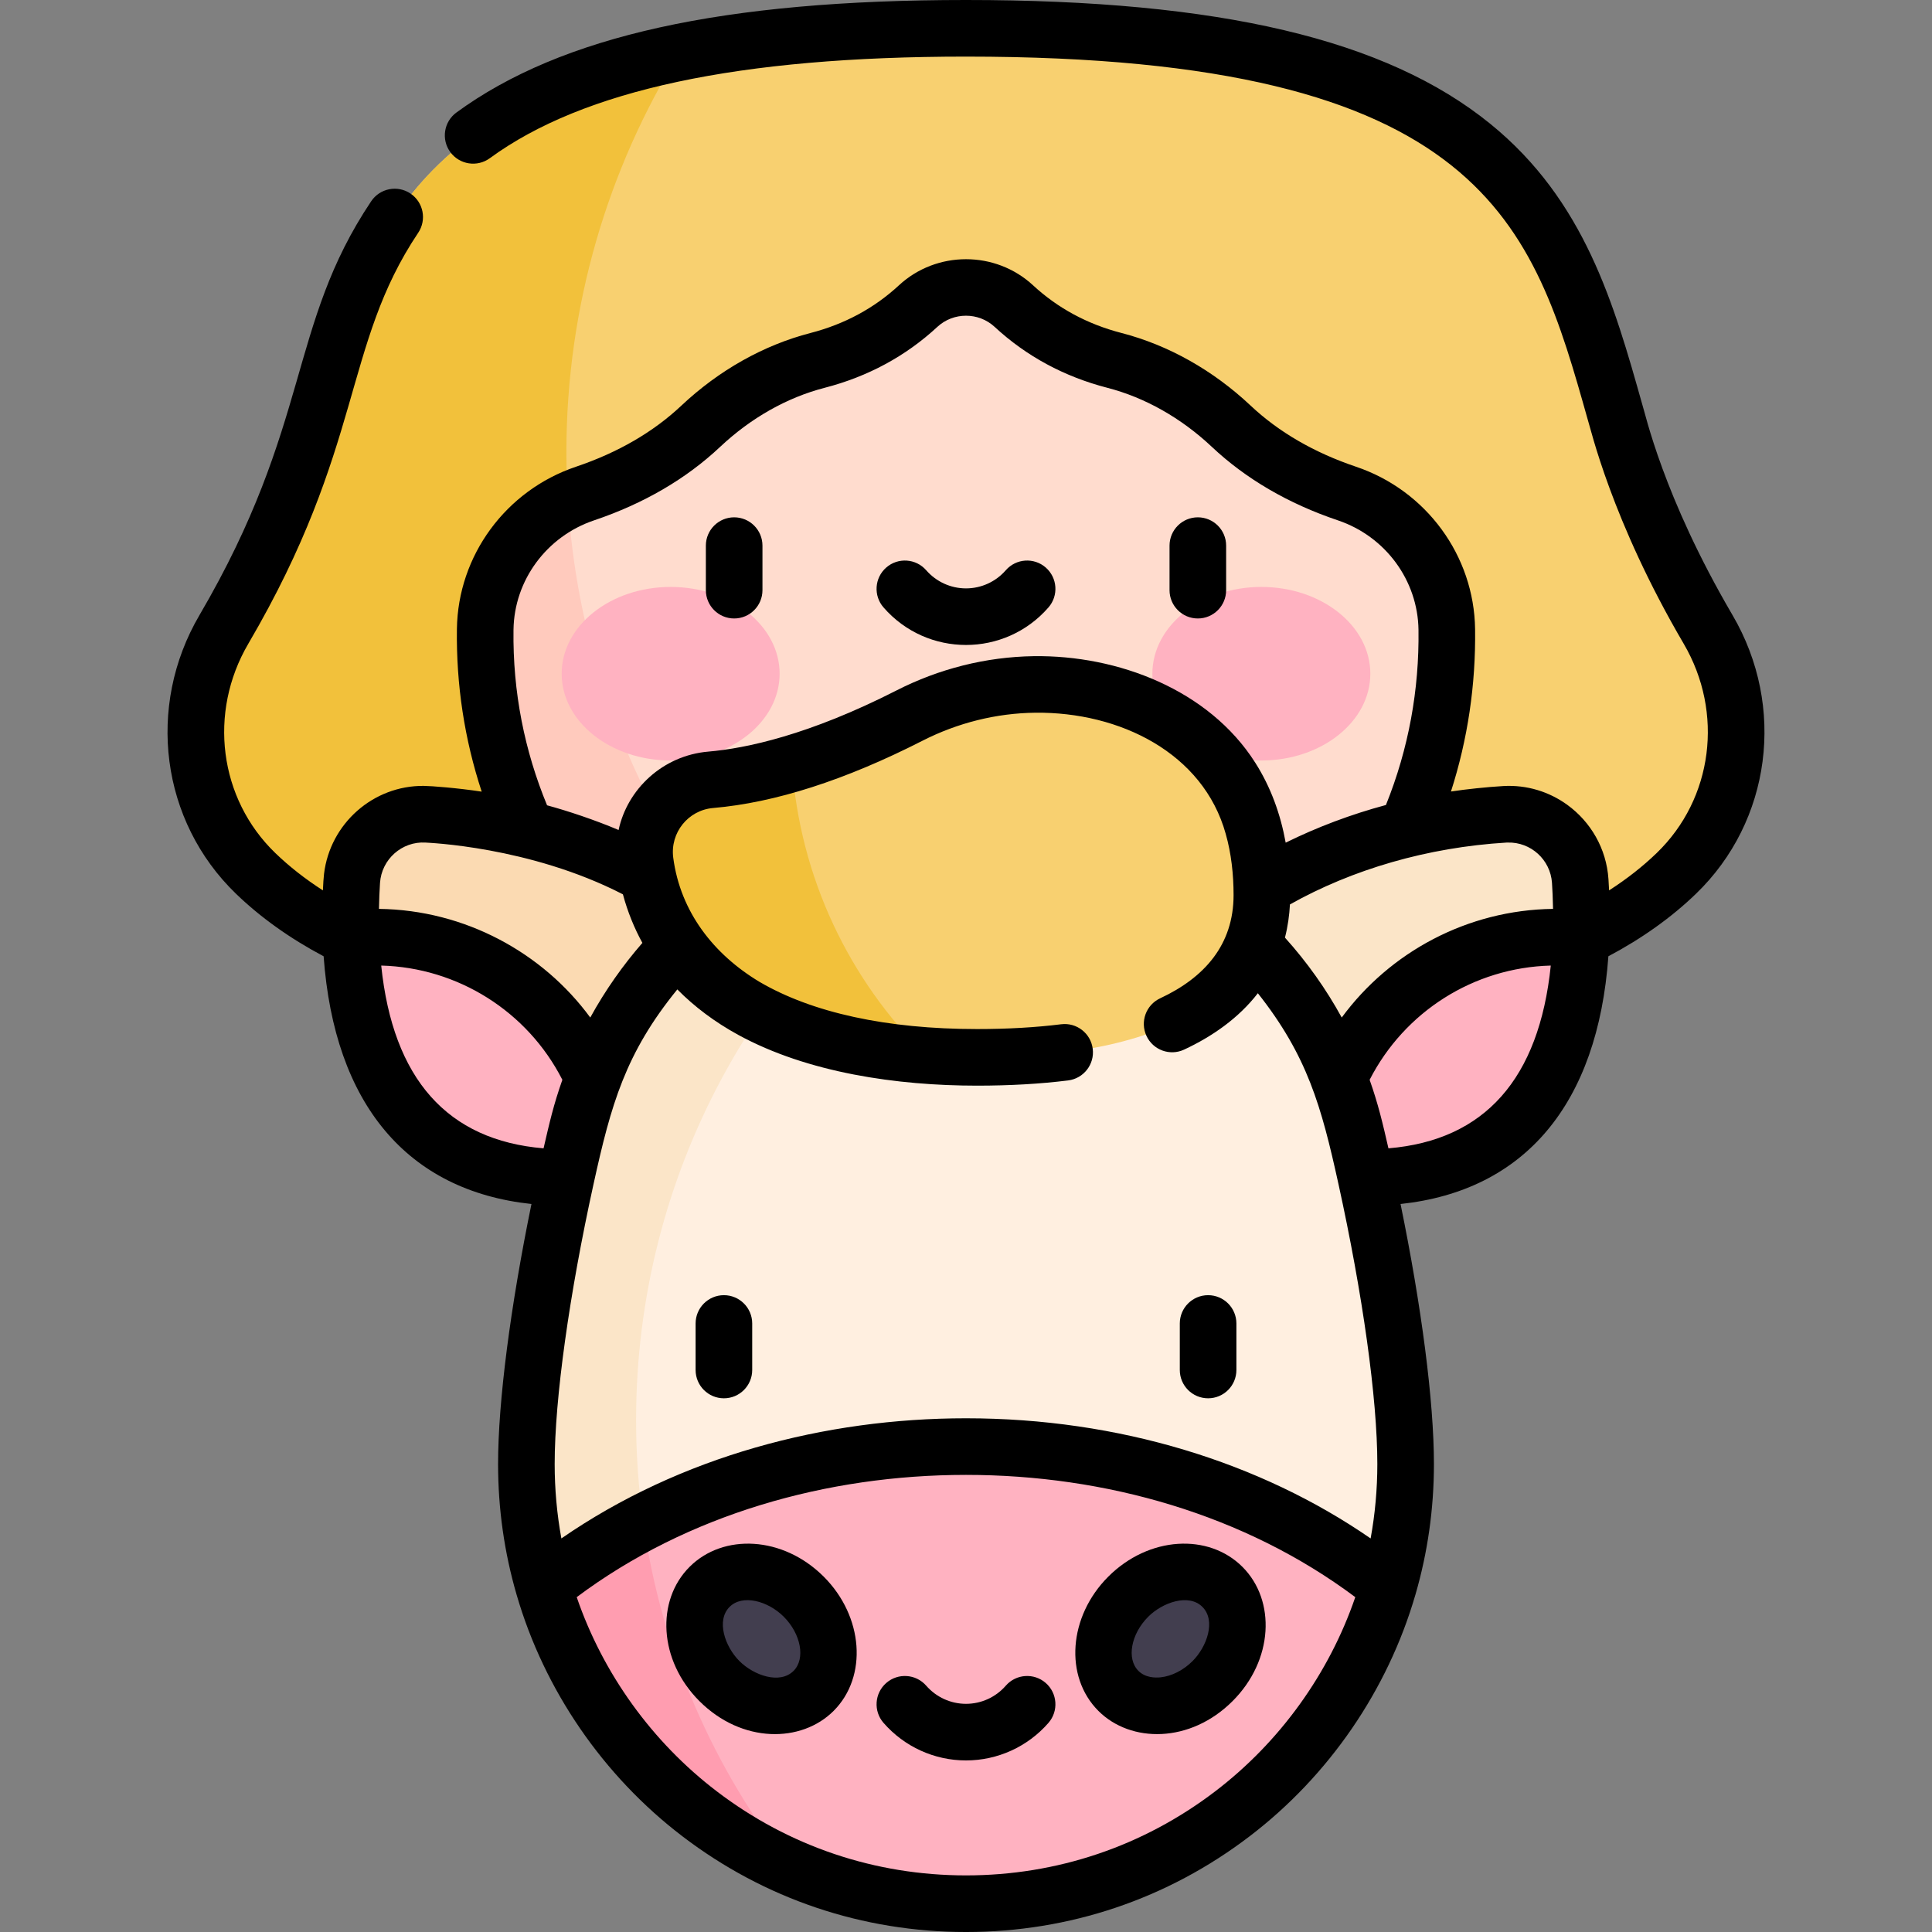 <svg id="Capa_1" enable-background="new 0 0 512 512" height="512" viewBox="0 0 512 512" width="512" xmlns="http://www.w3.org/2000/svg"><rect x="0" y="0" width="512" height="512" fill="#808080" stroke="none"/><g><g><path d="m93.007 248.692c-10.722-5.202-18.956-11.145-25.277-17.252-17.478-16.886-20.686-43.66-8.402-64.629 8.605-14.688 17.898-33.625 23.84-54.645 15.204-53.783 26.86-104.666 172.832-104.666s157.628 50.883 172.831 104.666c5.942 21.021 15.235 39.957 23.84 54.645 12.285 20.969 9.076 47.743-8.402 64.629-6.321 6.107-14.554 12.05-25.277 17.252z" fill="#f8d070"/><path d="m150.095 120.027c0-38.931 11.002-75.288 30.051-106.151-75.186 15.275-84.989 55.876-96.977 98.29-5.942 21.021-15.235 39.957-23.84 54.645-12.285 20.969-9.076 47.743 8.402 64.629 6.321 6.107 14.554 12.05 25.277 17.252h103.242c-28.835-34.975-46.155-79.797-46.155-128.665z" fill="#f2c13b"/><path d="m383.415 166.819c-.221-16.439-10.879-30.775-26.458-36.027-14.23-4.798-24.083-11.637-30.672-17.84-8.766-8.245-19.313-14.433-30.952-17.443-11.857-3.062-20.522-8.711-26.651-14.389-7.119-6.594-18.246-6.594-25.365 0-6.129 5.677-14.794 11.327-26.651 14.389-11.639 3.011-22.186 9.199-30.952 17.443-6.588 6.202-16.441 13.042-30.67 17.84-15.564 5.247-26.233 19.561-26.459 35.984-.009.646-.013 1.292-.012 1.94.079 70.188 58.931 128.179 129.113 127.268 69.597-.903 125.74-57.605 125.74-127.416.001-.584-.003-1.167-.011-1.749z" fill="#ffdcce"/><path d="m351.905 293.722-28.079-50.933s27.193-24.124 74.969-26.987c10.379-.62 19.293 7.3 19.982 17.68.295 4.565.433 9.74.216 15.21z" fill="#fbe5c8"/><path d="m418.993 248.692c-1.102 27.882-11.452 63.369-56.984 63.369l-10.104-18.339c7.644-26.219 31.847-45.365 60.536-45.365 2.213 0 4.397.119 6.552.335z" fill="#ffb2c1"/><path d="m150.499 132.65c-13.059 6.298-21.71 19.356-21.913 34.125-.009.646-.013 1.292-.012 1.94.077 68.391 55.957 125.19 123.746 127.213-57.623-32.885-97.512-93.267-101.821-163.278z" fill="#ffcabd"/><path d="m160.095 293.722 28.079-50.933s-27.193-24.124-74.969-26.987c-10.379-.62-19.293 7.3-19.982 17.68-.295 4.565-.433 9.74-.216 15.21z" fill="#fbdab2"/><path d="m93.007 248.692c1.102 27.882 11.452 63.369 56.984 63.369l10.104-18.339c-7.644-26.219-31.847-45.365-60.536-45.365-2.213 0-4.397.119-6.552.335z" fill="#ffb2c1"/><path d="m144.108 420.529c-3.011-10.32-4.614-21.241-4.614-32.536 0-19.657 4.87-53.236 13.469-88.791 5.746-23.75 19.283-43.978 37.494-58.263s41.105-22.638 65.543-22.638c48.887 0 91.546 33.392 103.037 80.901 8.599 35.556 13.469 69.134 13.469 88.791 0 11.294-1.604 22.215-4.614 32.536z" fill="#ffefe0"/><path d="m168.573 376.329c0-65.547 32.924-123.395 83.129-157.937-22.819.917-44.107 9.102-61.246 22.546-18.211 14.285-31.749 34.513-37.494 58.263-8.599 35.556-13.469 69.135-13.469 88.792 0 11.294 1.604 22.215 4.614 32.536h29.599c-3.35-14.19-5.133-28.986-5.133-44.2z" fill="#fbe5c8"/><path d="m367.892 420.529c-14.069 48.513-58.843 83.971-111.892 83.971s-97.823-35.458-111.892-83.971c28.521-22.953 68.121-37.169 111.892-37.169s83.371 14.216 111.892 37.169z" fill="#ffb2c1"/><ellipse cx="201.827" cy="434.321" fill="#423e4f" rx="15.808" ry="19.492" transform="matrix(.707 -.707 .707 .707 -247.997 269.922)"/><ellipse cx="310.173" cy="434.321" fill="#423e4f" rx="19.492" ry="15.808" transform="matrix(.707 -.707 .707 .707 -216.264 346.536)"/><path d="m300.279 185.966c-19.302-7.358-40.856-5.711-59.257 3.674-23.677 12.076-41.194 16.035-52.67 17.017-10.898.932-18.796 10.788-17.37 21.633 4.702 35.769 41.285 51.919 87.97 51.919 55.537 0 75.458-19.347 75.458-43.016 0-24.673-10.945-42.388-34.131-51.227z" fill="#f8d070"/><g><g><g><ellipse cx="177.729" cy="178.541" fill="#ffb2c1" rx="28.88" ry="22.999"/></g><g><ellipse cx="334.271" cy="178.541" fill="#ffb2c1" rx="28.88" ry="22.999"/></g></g></g><path d="m209.86 202.381c-8.658 2.57-15.826 3.79-21.508 4.276-10.898.933-18.796 10.789-17.37 21.633 4.235 32.214 34.334 48.508 74.377 51.43-20.263-19.999-33.455-47.138-35.499-77.339z" fill="#f2c13b"/><path d="m170.492 403.441c-9.56 4.933-18.406 10.668-26.384 17.089 9.704 33.462 34.02 60.708 65.581 74.396-20.455-25.917-34.346-57.246-39.197-91.485z" fill="#ff9db0"/></g><g><path d="m191.842 343.235c-4.142 0-7.5 3.358-7.5 7.5v12.329c0 4.142 3.358 7.5 7.5 7.5s7.5-3.358 7.5-7.5v-12.329c0-4.142-3.358-7.5-7.5-7.5z"/><path d="m320.158 343.235c-4.142 0-7.5 3.358-7.5 7.5v12.329c0 4.142 3.358 7.5 7.5 7.5s7.5-3.358 7.5-7.5v-12.329c0-4.142-3.358-7.5-7.5-7.5z"/><path d="m277.126 445.999c-3.123-2.721-7.86-2.396-10.582.726-2.662 3.055-6.506 4.807-10.544 4.807s-7.882-1.752-10.544-4.807c-2.722-3.123-7.459-3.448-10.582-.726-3.123 2.721-3.448 7.459-.726 10.582 5.512 6.324 13.477 9.952 21.852 9.952s16.34-3.627 21.852-9.952c2.722-3.123 2.396-7.861-.726-10.582z"/><path d="m182.741 415.235c-8.944 8.944-8.187 24.776 2.604 35.567 11.275 11.275 27.037 11.135 35.568 2.605 9.088-9.088 7.919-25.044-2.605-35.567-10.817-10.818-26.644-11.528-35.567-2.605zm27.565 27.565c-3.643 3.643-10.552 1.197-14.354-2.605-3.846-3.846-6.21-10.749-2.604-14.354 3.406-3.406 10.146-1.603 14.354 2.604 4.596 4.597 5.789 11.171 2.604 14.355z"/><path d="m329.259 415.235c-8.943-8.944-24.776-8.188-35.567 2.604-10.524 10.523-11.693 26.479-2.605 35.567 8.563 8.564 24.335 8.629 35.567-2.605 10.818-10.816 11.528-26.643 2.605-35.566zm-13.212 24.96c-2.433 2.433-5.529 4.006-8.495 4.316-1.403.145-4.03.119-5.859-1.711-3.185-3.185-1.992-9.758 2.604-14.354 3.797-3.796 10.729-6.229 14.354-2.604 3.658 3.655 1.175 10.576-2.604 14.353z"/><path d="m194.56 163.902c4.142 0 7.5-3.358 7.5-7.5v-11.806c0-4.142-3.358-7.5-7.5-7.5s-7.5 3.358-7.5 7.5v11.806c0 4.142 3.358 7.5 7.5 7.5z"/><path d="m317.439 163.902c4.142 0 7.5-3.358 7.5-7.5v-11.806c0-4.142-3.358-7.5-7.5-7.5s-7.5 3.358-7.5 7.5v11.806c0 4.142 3.358 7.5 7.5 7.5z"/><path d="m277.852 160.978c2.721-3.123 2.396-7.86-.727-10.582-3.122-2.721-7.86-2.396-10.582.727-2.662 3.055-6.506 4.807-10.544 4.807s-7.882-1.752-10.544-4.807c-2.722-3.123-7.459-3.448-10.582-.727s-3.448 7.459-.727 10.582c11.566 13.27 32.154 13.255 43.706 0z"/><path d="m426.236 253.424c8.933-4.736 16.738-10.304 23.243-16.59 19.892-19.217 23.865-49.571 9.663-73.814-18.513-31.601-23.142-53.623-23.912-55.794-7.491-26.586-15.236-54.078-40.313-74.431-27.569-22.374-71.71-32.795-138.917-32.795-64.327 0-107.239 9.475-135.045 29.819-3.343 2.445-4.07 7.138-1.625 10.481s7.139 4.071 10.481 1.624c24.765-18.117 66.041-26.924 126.189-26.924 137.661 0 150.234 44.624 164.792 96.293.719 2.027 6.173 26.476 25.408 59.309 10.692 18.252 7.755 41.052-7.143 55.445-3.696 3.572-7.922 6.886-12.632 9.914-.044-.94-.106-2.059-.166-2.976-.541-8.145-4.742-15.203-10.873-19.666-4.774-3.475-10.723-5.381-17.041-5.004-4.44.266-9.573.809-13.824 1.439 4.439-13.823 6.592-28.269 6.393-43.037-.262-19.463-12.945-36.757-31.561-43.033-11.088-3.738-20.484-9.187-27.929-16.197-9.97-9.377-21.8-16.03-34.215-19.242-9.011-2.327-16.894-6.576-23.43-12.629-9.97-9.234-25.588-9.234-35.558 0-6.536 6.053-14.418 10.302-23.433 12.63-12.411 3.21-24.241 9.864-34.215 19.244-7.442 7.006-16.837 12.455-27.925 16.193-18.61 6.274-31.294 23.55-31.562 42.989-.201 14.798 2 29.216 6.568 43.119-6.397-.966-13.289-1.506-15.35-1.524-13.385-.122-24.82 9.973-26.429 23.294-.14 1.153-.214 2.537-.301 4.398-4.71-3.028-8.936-6.343-12.632-9.914-14.897-14.393-17.834-37.192-7.142-55.444 30.74-52.471 24.93-78.907 45.028-108.916 2.305-3.441 1.384-8.101-2.058-10.405-3.442-2.305-8.101-1.384-10.405 2.058-22.147 33.069-15.783 58.943-45.508 109.682-14.202 24.243-10.229 54.597 9.663 73.814 6.506 6.286 14.312 11.854 23.244 16.59 2.829 39.188 22.177 62.136 55.078 65.646-5.559 27.102-8.848 52.319-8.848 68.923 0 11.805 1.654 23.458 4.915 34.636.001.003.002.007.003.01 7.331 25.261 22.948 48 43.978 64.032 21.736 16.571 47.709 25.329 75.11 25.329s53.374-8.758 75.11-25.328c21.029-16.031 36.646-38.77 43.978-64.031.001-.004.003-.008.004-.012 3.261-11.18 4.914-22.833 4.914-34.636 0-16.604-3.289-41.821-8.848-68.923 32.902-3.509 52.25-26.457 55.078-65.646zm-70.664 16.233c-4.165-7.599-9.195-14.681-15.044-21.178.775-3.037 1.175-6.004 1.318-8.793 16.516-9.28 36.456-15.14 57.395-16.396.112-.007.221 0 .332-.003 6.087-.179 11.308 4.536 11.719 10.687.121 1.886.229 4.036.279 6.89-22.733.287-43.263 11.472-55.999 28.793zm7.657 138.044c-29.177-20.152-66.727-31.841-107.229-31.841-37.316 0-75.653 10.033-107.229 31.841-1.181-6.461-1.777-13.055-1.777-19.708 0-17.366 3.884-45.04 10.325-74.322.001-.003.002-.006.003-.009 4.608-20.95 8.421-34.574 22.175-51.456 4.517 4.578 9.934 8.652 16.13 12.038 18.408 10.06 42.13 13.465 63.325 13.465 8.643 0 16.759-.466 24.12-1.385 4.116-.514 7.026-4.267 6.514-8.372-.513-4.111-4.263-7.03-8.371-6.513-6.75.842-14.241 1.27-22.263 1.27-24.01 0-43.734-4.351-57.662-12.499-12.137-7.281-20.976-18.529-22.872-32.898-.87-6.615 3.933-12.616 10.574-13.183 16.362-1.4 35.014-7.392 55.438-17.809 9.37-4.779 19.635-7.33 29.948-7.444 22.387-.246 44.483 10.679 50.441 32.072 1.498 5.238 2.091 10.839 2.091 16.244 0 13.173-7.702 21.886-19.452 27.367-3.754 1.75-5.379 6.213-3.628 9.967 1.747 3.746 6.203 5.387 9.967 3.632 7.491-3.49 14.455-8.351 19.548-14.943 13.119 16.591 16.836 29.992 21.334 50.446.001.003.002.007.003.01 6.441 29.282 10.325 56.955 10.325 74.321-.001 6.654-.597 13.247-1.778 19.709zm-262.801-166.838c.045-2.555.144-4.795.279-6.884.416-6.267 5.825-11.055 12.05-10.69.314.055 27.516.938 52.323 13.718 1.212 4.553 3.051 9.053 5.161 12.87-5.039 5.781-9.81 12.485-13.812 19.782-12.563-17.133-33.135-28.506-56.001-28.796zm35.657-73.984c.181-13.089 8.763-24.735 21.356-28.98 13.148-4.433 24.39-10.989 33.412-19.483 8.138-7.655 17.714-13.065 27.688-15.645 11.444-2.955 21.494-8.388 29.873-16.148 4.254-3.94 10.918-3.94 15.172 0 8.378 7.76 18.429 13.193 29.869 16.147 9.978 2.581 19.553 7.991 27.689 15.643 9.025 8.498 20.268 15.054 33.417 19.487 12.596 4.247 21.178 15.909 21.355 29.02.211 15.846-2.607 31.476-8.627 46.41-9.242 2.484-18.248 5.868-26.568 9.986-1.396-7.676-3.976-14.745-8.031-21.14-.022-.036-.045-.071-.068-.107-12.293-19.292-36.376-28.483-58.659-28.176-12.75.182-25.191 3.376-36.348 9.066-23.28 11.873-39.986 15.377-49.902 16.226-12.081 1.033-21.47 9.966-23.774 20.776-6.26-2.657-13.466-5.058-18.958-6.545-5.936-14.375-9.123-29.964-8.896-46.537zm7.964 137.442c-25.487-2.128-39.927-18.387-43.022-48.436 20.243.533 38.734 12.097 48.007 30.275-2.336 6.602-3.429 11.434-4.985 18.161zm177.968 170.422c-19.102 14.561-41.93 22.257-66.017 22.257s-46.916-7.696-66.017-22.257c-17.15-13.073-30.204-31.211-37.148-51.481 29.275-21.913 66.307-32.402 103.165-32.402 36.975 0 73.905 10.515 103.164 32.401-6.943 20.27-19.998 38.408-37.147 51.482zm45.934-170.422c-1.512-6.615-2.714-11.737-4.986-18.16 9.229-18.046 27.563-29.737 48.008-30.276-3.095 30.049-17.535 46.307-43.022 48.436z"/></g></g></svg>